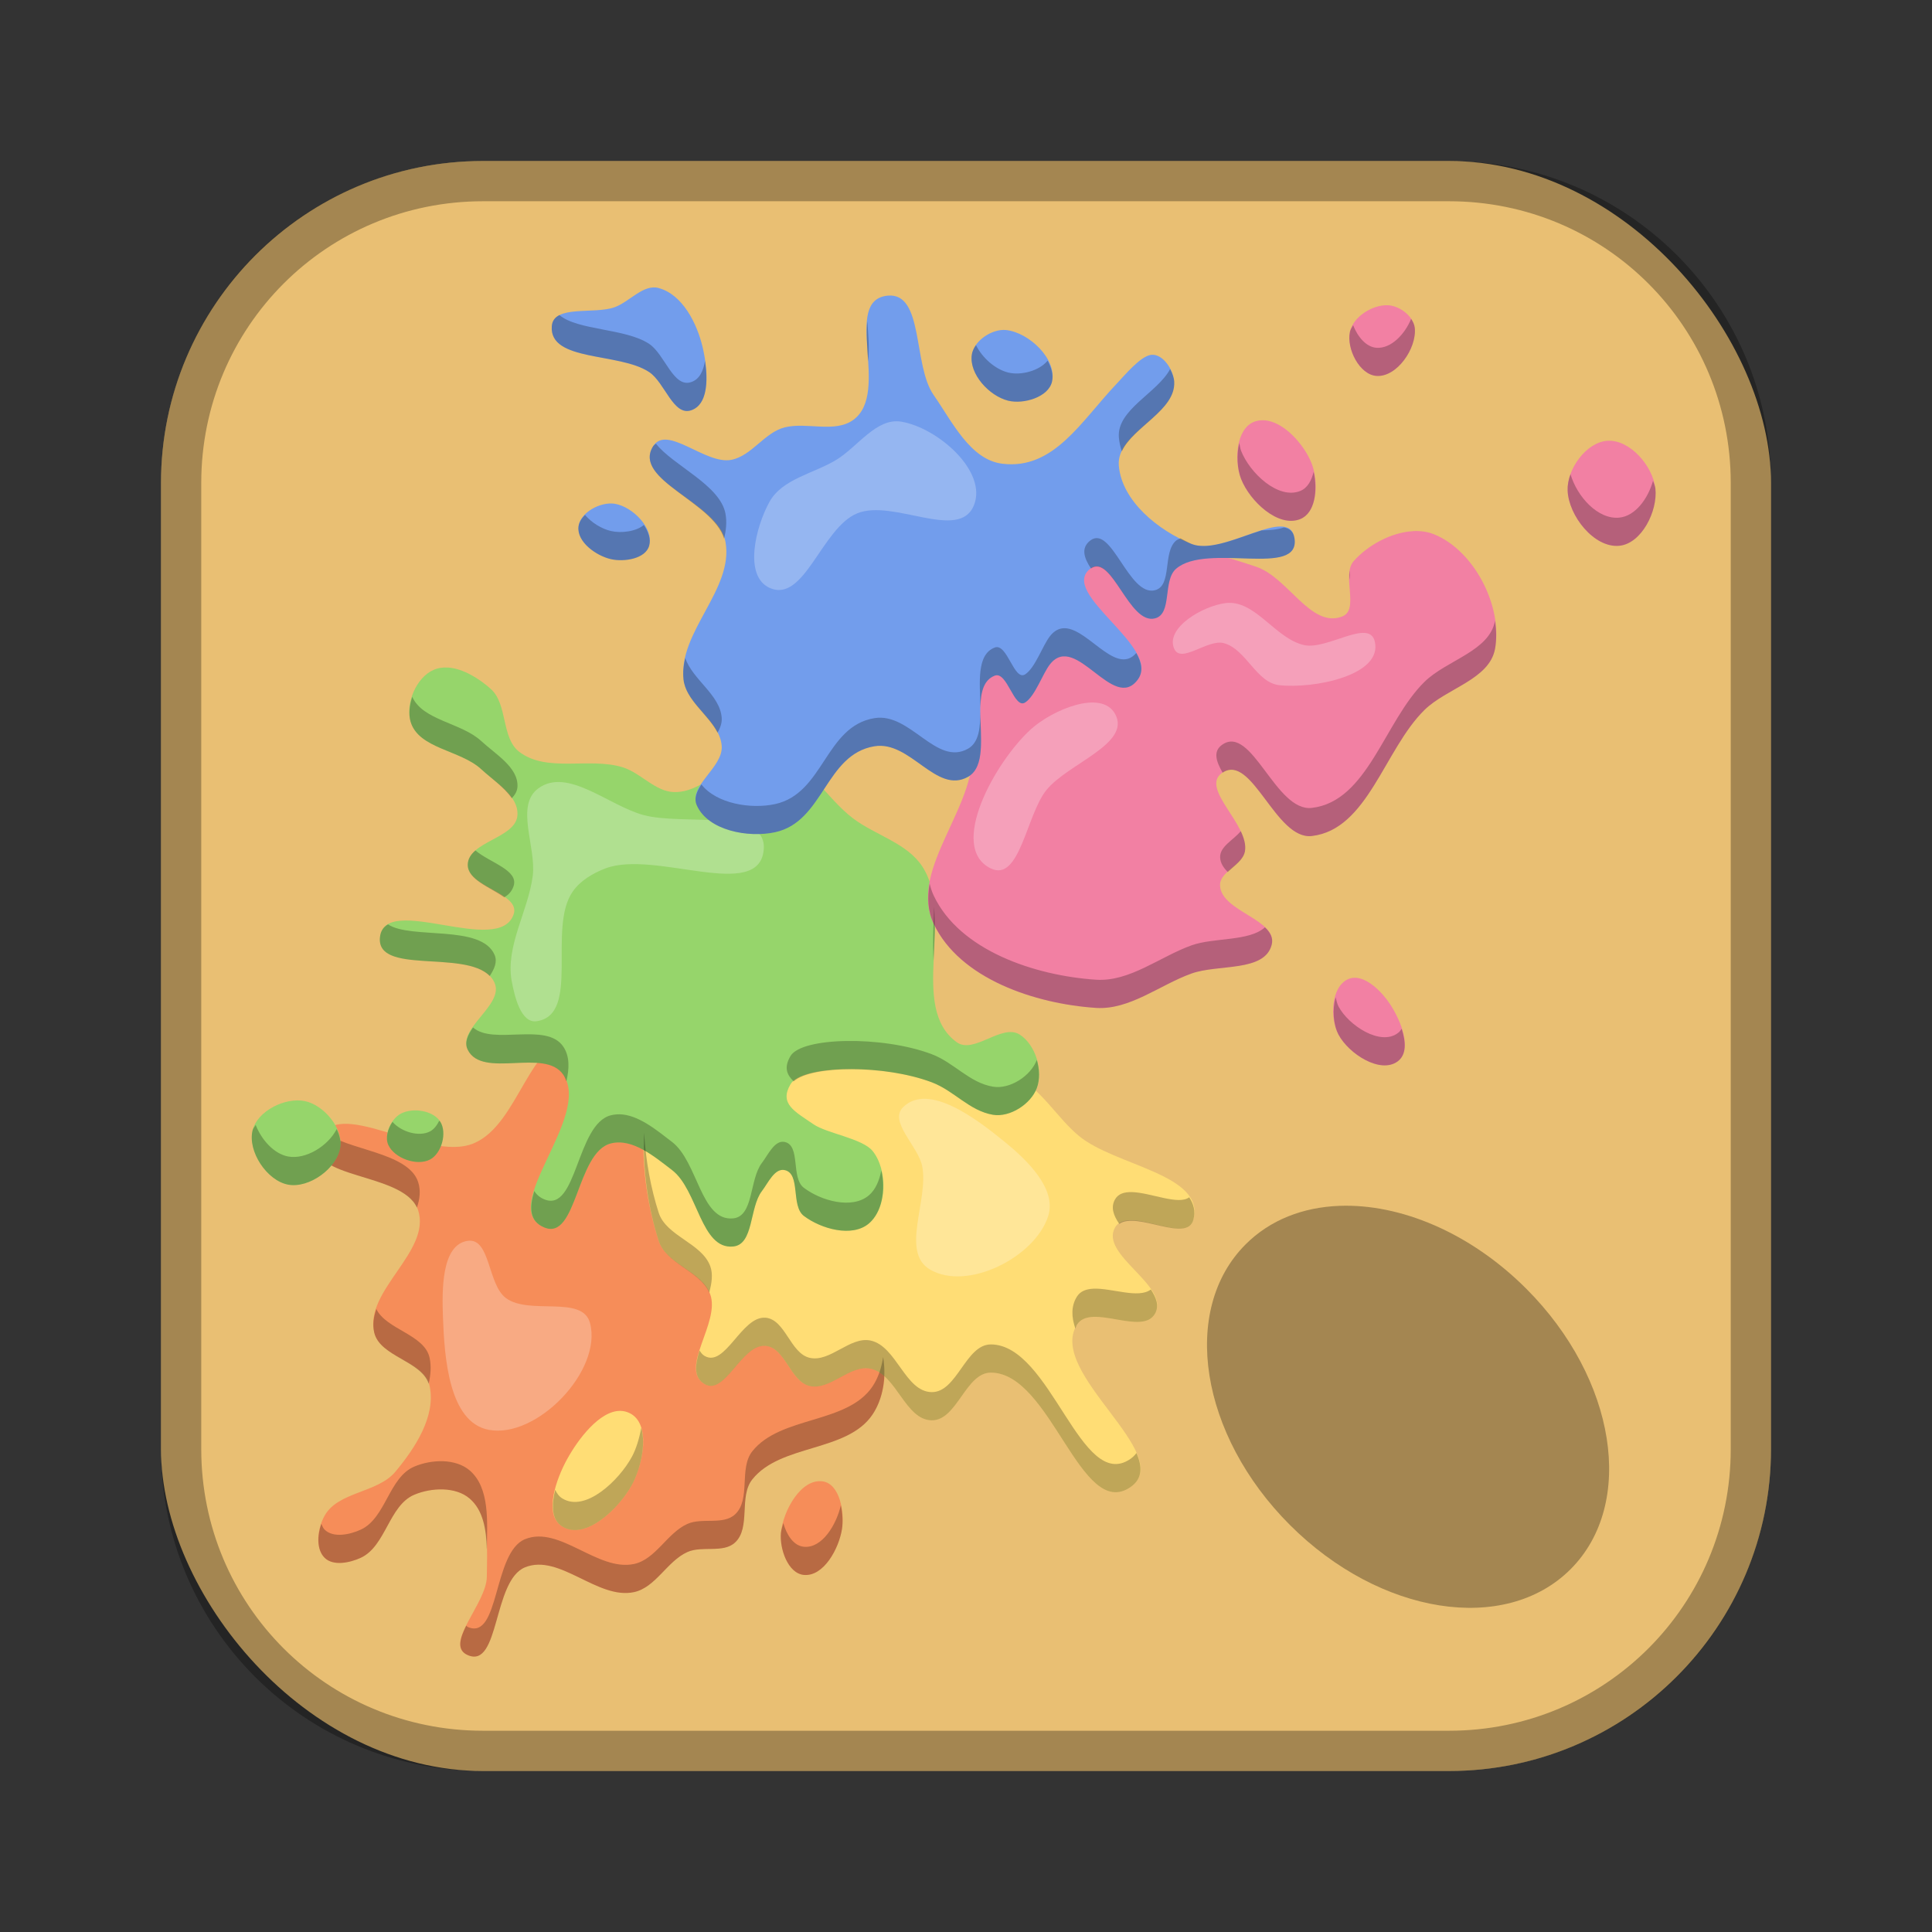 <?xml version="1.0" encoding="UTF-8"?>
<!-- Created with Inkscape (http://www.inkscape.org/) -->
<svg id="SVGRoot" width="48px" height="48px" version="1.1" viewBox="0 0 48 48" xmlns="http://www.w3.org/2000/svg" xmlns:cc="http://creativecommons.org/ns#" xmlns:dc="http://purl.org/dc/elements/1.1/" xmlns:rdf="http://www.w3.org/1999/02/22-rdf-syntax-ns#" xmlns:xlink="http://www.w3.org/1999/xlink">
 <rect x="0" y="0" width="48" height="48" fill="#333333" stroke="none"/>
 <defs id="defs815">
  <style id="style819">.cls-1{fill:none;stroke:#fff;stroke-linecap:round;stroke-linejoin:round;}</style>
  <style id="style819-6">.cls-1{fill:none;stroke:#fff;stroke-linecap:round;stroke-linejoin:round;}</style>
  <style id="style819-8">.cls-1{fill:none;stroke:#fff;stroke-linecap:round;stroke-linejoin:round;}</style>
  <style id="style819-4">.cls-1{fill:none;stroke:#fff;stroke-linecap:round;stroke-linejoin:round;}</style>
  <style id="style819-5">.cls-1{fill:none;stroke:#fff;stroke-linecap:round;stroke-linejoin:round;}</style>
  <style id="style2">.a{fill:none;stroke:#b1b5bd;stroke-linecap:round;stroke-linejoin:round;isolation:isolate;opacity:0.63;}</style>
  <style id="style819-1">.cls-1{fill:none;stroke:#fff;stroke-linecap:round;stroke-linejoin:round;}</style>
  <style id="style819-6-4">.cls-1{fill:none;stroke:#fff;stroke-linecap:round;stroke-linejoin:round;}</style>
  <style id="style2-9">.a{fill:none;stroke:#b1b5bd;stroke-linecap:round;stroke-linejoin:round;isolation:isolate;opacity:0.63;}</style>
  <style id="style819-1-5">.cls-1{fill:none;stroke:#fff;stroke-linecap:round;stroke-linejoin:round;}</style>
  <style id="style819-0">.cls-1{fill:none;stroke:#fff;stroke-linecap:round;stroke-linejoin:round;}</style>
 </defs>
 <g id="layer1">
  <rect id="rect1373-5" x="4" y="4" width="40" height="40" ry="8" fill="#e9bf73" fill-rule="evenodd" style="paint-order:stroke fill markers"/>
  <path id="rect817" d="m12 4c-4.432 0-8 3.568-8 8v24c0 4.432 3.568 8 8 8h24c4.432 0 8-3.568 8-8v-24c0-4.432-3.568-8-8-8h-24zm0 1h24c3.878 0 7 3.122 7 7v24c0 3.878-3.122 7-7 7h-24c-3.878 0-7-3.122-7-7v-24c0-3.878 3.122-7 7-7z" fill-rule="evenodd" opacity=".3" style="paint-order:stroke fill markers"/>
  <path id="rect1373" d="m33.277 29.959c1.504-0.057 3.243 0.659 4.641 2.057 2.236 2.236 2.728 5.345 1.102 6.971-1.626 1.626-4.737 1.136-6.973-1.1s-2.726-5.345-1.1-6.971c0.61-0.61 1.427-0.923 2.33-0.957z" fill-rule="evenodd" opacity=".3" style="paint-order:stroke fill markers"/>
  <path id="path885" d="m14.373 25.752c-1.241-2.45e-4 -1.462 2.183-2.609 2.656-1.184 0.488-3.452-1.267-3.842-0.047-0.304 0.953 2.162 0.755 2.467 1.707 0.328 1.024-1.336 1.99-1.092 3.037 0.145 0.621 1.243 0.705 1.377 1.328 0.161 0.749-0.361 1.547-0.854 2.135-0.443 0.528-1.421 0.488-1.756 1.09-0.169 0.304-0.246 0.799 0 1.045 0.212 0.212 0.628 0.126 0.9 0 0.621-0.288 0.698-1.3 1.328-1.566 0.424-0.179 1.029-0.205 1.377 0.096 0.503 0.434 0.433 1.28 0.426 1.943-0.008 0.667-1.087 1.68-0.475 1.945 0.797 0.345 0.619-1.856 1.424-2.182 0.857-0.347 1.801 0.81 2.705 0.617 0.541-0.115 0.823-0.77 1.328-0.996 0.368-0.165 0.891 0.037 1.185-0.238 0.395-0.369 0.089-1.141 0.426-1.565 0.704-0.887 2.357-0.674 2.988-1.613 0.328-0.488 0.384-1.2 0.191-1.756-1.17-3.37-3.929-7.636-7.496-7.637zm6.072 11.053c-0.544-0.083-0.992 0.733-1.043 1.281-0.036 0.395 0.174 1.004 0.568 1.043 0.492 0.048 0.872-0.651 0.949-1.139 0.067-0.421-0.054-1.121-0.475-1.185z" fill="#f68d59"/>
  <path id="path881" d="m19.48 24.873c-0.863-0.014-1.671 0.179-2.356 0.689-1.421 1.061-1.304 3.578-0.76 5.266 0.189 0.585 1.069 0.751 1.281 1.328 0.257 0.699-0.782 1.847-0.143 2.228 0.512 0.306 0.923-1.001 1.518-0.947 0.49 0.045 0.613 0.882 1.092 0.996 0.511 0.121 1.004-0.539 1.518-0.428 0.647 0.14 0.856 1.274 1.518 1.281 0.63 7e-3 0.841-1.188 1.471-1.185 1.494 0.007 2.23 3.69 3.463 2.846 1.167-0.8-2.072-2.828-1.328-4.031 0.344-0.557 1.634 0.292 1.945-0.285 0.373-0.691-1.385-1.453-0.996-2.135 0.323-0.566 1.773 0.439 1.945-0.189 0.311-1.135-1.941-1.336-2.846-2.088-0.551-0.458-0.922-1.159-1.566-1.471-1.692-0.817-3.857-1.844-5.756-1.875zm-4.059 10.18c-0.52-0.014-1.063 0.71-1.334 1.205-0.268 0.489-0.591 1.379-0.115 1.67 0.573 0.351 1.405-0.446 1.727-1.035 0.285-0.523 0.479-1.526-0.057-1.785-0.073-0.035-0.146-0.053-0.221-0.055z" fill="#ffdd75"/>
  <path id="path885-2" d="m8.065 28.117c-0.059 0.064-0.109 0.14-0.143 0.244-0.297 0.93 2.039 0.766 2.436 1.643 0.07-0.21 0.1-0.421 0.031-0.635-0.242-0.756-1.825-0.795-2.324-1.252zm1.285 4.404c-0.064 0.193-0.099 0.386-0.053 0.584 0.14 0.601 1.167 0.703 1.353 1.275 0.049-0.216 0.069-0.432 0.023-0.646-0.124-0.58-1.076-0.699-1.324-1.213zm12.592 1.195c-0.042 0.263-0.122 0.518-0.264 0.729-0.631 0.939-2.284 0.727-2.988 1.613-0.336 0.424-0.03 1.195-0.426 1.565-0.295 0.275-0.818 0.074-1.185 0.238-0.505 0.226-0.787 0.881-1.328 0.996-0.904 0.192-1.848-0.964-2.705-0.617-0.805 0.326-0.627 2.527-1.424 2.182-0.019-0.008-0.023-0.023-0.039-0.033-0.163 0.33-0.241 0.611 0.039 0.732 0.797 0.345 0.619-1.856 1.424-2.182 0.857-0.347 1.801 0.81 2.705 0.617 0.541-0.115 0.823-0.77 1.328-0.996 0.368-0.165 0.891 0.037 1.185-0.238 0.395-0.369 0.089-1.141 0.426-1.565 0.704-0.887 2.357-0.674 2.988-1.613 0.267-0.397 0.344-0.939 0.264-1.428zm-10.932 2.588c-0.248-0.009-0.505 0.043-0.717 0.133-0.631 0.266-0.707 1.279-1.328 1.566-0.273 0.126-0.688 0.212-0.9 0-0.04-0.04-0.058-0.094-0.082-0.145-0.1 0.291-0.116 0.646 0.082 0.844 0.212 0.212 0.628 0.126 0.9 0 0.621-0.288 0.698-1.3 1.328-1.566 0.424-0.179 1.029-0.205 1.377 0.096 0.337 0.291 0.41 0.769 0.424 1.252 5.9e-5 -0.003 0.002-0.005 2e-3 -0.008 0.008-0.664 0.077-1.51-0.426-1.943-0.174-0.15-0.412-0.22-0.66-0.229zm9.881 1.092c-0.109 0.477-0.461 1.078-0.92 1.033-0.257-0.025-0.426-0.296-0.51-0.588-0.021 0.083-0.052 0.169-0.059 0.244-0.036 0.395 0.174 1.004 0.568 1.043 0.492 0.048 0.872-0.651 0.949-1.139 0.027-0.173 0.014-0.39-0.029-0.594z" opacity=".25"/>
  <path id="path875" d="m11.131 16.586c-0.126-0.009-0.249 0.008-0.363 0.059-0.427 0.189-0.697 0.832-0.568 1.281 0.195 0.679 1.238 0.705 1.756 1.185 0.355 0.329 0.928 0.655 0.9 1.139-0.034 0.58-1.223 0.651-1.234 1.232-0.011 0.559 1.319 0.705 1.139 1.234-0.362 1.063-3.202-0.548-3.32 0.568-0.107 1.016 2.445 0.199 2.848 1.139 0.235 0.548-0.935 1.128-0.666 1.66 0.368 0.729 1.915-0.059 2.373 0.617 0.716 1.055-1.65 3.301-0.475 3.795 0.819 0.345 0.797-1.874 1.66-2.088 0.536-0.133 1.079 0.328 1.518 0.664 0.643 0.493 0.712 1.978 1.518 1.898 0.514-0.051 0.399-0.967 0.713-1.377 0.156-0.204 0.317-0.577 0.568-0.521 0.401 0.089 0.146 0.891 0.475 1.139 0.432 0.326 1.199 0.538 1.613 0.189 0.46-0.388 0.472-1.335 0.094-1.803-0.252-0.311-1.139-0.437-1.469-0.664-0.467-0.321-0.858-0.508-0.57-0.996 0.279-0.474 2.282-0.511 3.51-0.047 0.557 0.21 0.933 0.708 1.52 0.807 0.42 0.07 0.941-0.265 1.09-0.664 0.162-0.436-0.034-1.077-0.426-1.328-0.443-0.283-1.141 0.498-1.566 0.189-1.199-0.871-0.043-3.124-0.854-4.365-0.379-0.58-1.151-0.772-1.707-1.185-0.713-0.531-1.207-1.539-2.088-1.66-0.849-0.117-1.514 1.018-2.371 0.996-0.474-0.012-0.828-0.478-1.281-0.617-0.825-0.253-1.873 0.14-2.562-0.379-0.458-0.345-0.285-1.181-0.711-1.565-0.279-0.251-0.683-0.507-1.06-0.533zm-3.559 10.77c-0.485-0.099-1.179 0.245-1.297 0.727-0.128 0.522 0.355 1.251 0.883 1.35 0.524 0.097 1.22-0.407 1.297-0.934 0.069-0.476-0.412-1.046-0.883-1.143zm2.641 0.238c-0.093 0.01-0.18 0.035-0.254 0.074-0.246 0.132-0.426 0.523-0.311 0.777 0.152 0.333 0.712 0.533 1.037 0.363 0.286-0.15 0.426-0.658 0.258-0.934-0.131-0.215-0.453-0.312-0.73-0.281z" fill="#96d56b"/>
  <path id="path891" d="m34.486 7.584c-0.386-0.019-0.87 0.286-0.949 0.664-0.087 0.417 0.239 1.065 0.664 1.092 0.505 0.032 0.997-0.683 0.949-1.188-0.027-0.29-0.373-0.554-0.664-0.568zm-3.109 2.857c-0.071-6.4e-4 -0.142 0.01-0.211 0.035-0.457 0.169-0.51 0.97-0.332 1.424 0.216 0.551 0.922 1.219 1.471 0.996 0.434-0.176 0.453-0.938 0.285-1.375-0.185-0.48-0.714-1.076-1.213-1.08zm8.565 0.51c-0.528 0.028-1.015 0.706-0.996 1.234 0.022 0.626 0.657 1.433 1.281 1.375 0.559-0.052 0.962-0.866 0.9-1.424-0.062-0.556-0.627-1.215-1.185-1.185zm-4.836 2.246c-0.543 0.028-1.124 0.35-1.473 0.742-0.311 0.35 0.151 1.207-0.285 1.377-0.781 0.304-1.341-0.966-2.135-1.234-1.588-0.538-3.344-0.911-4.934-0.379-1.344 0.45-3.053 1.264-3.32 2.656-0.151 0.786 1.062 1.297 1.185 2.088 0.236 1.517-1.605 3.119-0.947 4.506 0.648 1.367 2.521 1.988 4.031 2.088 0.838 0.055 1.582-0.57 2.373-0.854 0.664-0.238 1.814-0.031 1.992-0.713 0.164-0.629-1.252-0.821-1.281-1.471-0.016-0.351 0.558-0.508 0.617-0.854 0.115-0.666-1.119-1.552-0.57-1.945 0.738-0.529 1.328 1.67 2.231 1.566 1.391-0.16 1.801-2.149 2.799-3.131 0.551-0.542 1.613-0.757 1.754-1.518 0.197-1.057-0.519-2.449-1.518-2.848-0.163-0.065-0.339-0.087-0.52-0.078zm-1.475 11.096c-0.048 0.003-0.095 0.014-0.141 0.035-0.422 0.195-0.454 0.966-0.236 1.377 0.252 0.475 1.039 0.985 1.471 0.664 0.384-0.286 0.073-1.025-0.191-1.424-0.195-0.295-0.567-0.675-0.902-0.652z" fill="#f280a3"/>
  <path id="path891-6" d="m35.059 7.922c-0.158 0.386-0.5 0.742-0.857 0.719-0.261-0.017-0.47-0.273-0.584-0.561-0.031 0.055-0.068 0.108-0.08 0.168-0.087 0.417 0.239 1.065 0.664 1.092 0.505 0.032 0.997-0.683 0.949-1.188-0.008-0.081-0.043-0.158-0.092-0.23zm-4.269 3.082c-0.072 0.297-0.053 0.646 0.045 0.896 0.216 0.551 0.922 1.219 1.471 0.996 0.376-0.153 0.43-0.734 0.332-1.174-0.053 0.213-0.15 0.401-0.332 0.475-0.549 0.223-1.255-0.445-1.471-0.996-0.022-0.057-0.03-0.131-0.045-0.197zm8.229 0.775c-0.05 0.136-0.077 0.276-0.072 0.406 0.022 0.626 0.657 1.433 1.281 1.375 0.559-0.052 0.962-0.866 0.9-1.424-0.007-0.062-0.04-0.126-0.059-0.189-0.127 0.445-0.441 0.877-0.842 0.914-0.53 0.049-1.046-0.524-1.209-1.082zm-5.482 2.394c-0.013 0.071-0.014 0.149-0.012 0.229 0.017-0.065 0.013-0.148 0.012-0.229zm3.607 1.25c-0.141 0.76-1.202 0.975-1.754 1.518-0.998 0.982-1.408 2.971-2.799 3.131-0.902 0.104-1.492-2.095-2.231-1.566-0.227 0.163-0.145 0.411 0.016 0.691 0.731-0.487 1.319 1.677 2.215 1.574 1.391-0.16 1.801-2.149 2.799-3.131 0.551-0.542 1.613-0.757 1.754-1.518 0.041-0.222 0.033-0.46 0-0.699zm-14.109 0.709c-0.024 0.076-0.059 0.147-0.074 0.227-0.147 0.767 0.998 1.274 1.168 2.033 0.036-0.216 0.051-0.431 0.018-0.645-0.097-0.621-0.859-1.071-1.111-1.615zm7.791 4.518c-0.18 0.221-0.524 0.379-0.512 0.654 0.006 0.14 0.084 0.255 0.189 0.361 0.169-0.159 0.391-0.303 0.428-0.516 0.027-0.157-0.023-0.327-0.105-0.5zm-7.729 1.303c-0.06 0.342-0.051 0.677 0.102 1 0.648 1.367 2.521 1.988 4.031 2.088 0.838 0.055 1.582-0.57 2.373-0.854 0.664-0.238 1.814-0.031 1.992-0.713 0.045-0.172-0.037-0.311-0.168-0.436-0.383 0.355-1.27 0.25-1.824 0.449-0.791 0.284-1.535 0.909-2.373 0.854-1.51-0.1-3.383-0.72-4.031-2.088-0.047-0.099-0.078-0.2-0.102-0.301zm10.086 2.824c-0.084 0.306-0.06 0.678 0.072 0.928 0.252 0.475 1.039 0.985 1.471 0.664 0.225-0.167 0.201-0.489 0.098-0.809-0.026 0.04-0.056 0.079-0.098 0.109-0.432 0.321-1.219-0.189-1.471-0.664-0.034-0.065-0.051-0.149-0.072-0.229z" opacity=".25"/>
  <path id="path930" d="m12.713 24.376c-0.157-0.873 0.406-1.73 0.522-2.609 0.095-0.723-0.447-1.754 0.142-2.182 0.726-0.527 1.743 0.43 2.609 0.664 1 0.27 3.071-0.179 2.989 0.854-0.105 1.318-2.704-3.06e-4 -3.937 0.474-0.307 0.118-0.617 0.3-0.806 0.569-0.643 0.912 0.204 3.069-0.901 3.226-0.387 0.055-0.547-0.612-0.617-0.996z" fill="#fff" opacity=".25"/>
  <path id="path889" d="m16.365 7.156c-0.383-0.102-0.718 0.338-1.09 0.475-0.512 0.188-1.527-0.069-1.566 0.475-0.065 0.889 1.679 0.644 2.42 1.139 0.391 0.261 0.598 1.1 1.043 0.949 0.502-0.17 0.406-1.05 0.285-1.566-0.139-0.594-0.502-1.313-1.092-1.471zm5.693 0.189c-1.153 0.106 0.08 2.398-0.854 3.084-0.459 0.338-1.156 0.051-1.709 0.189-0.502 0.126-0.819 0.71-1.328 0.807-0.646 0.123-1.604-0.894-1.945-0.332-0.515 0.849 1.628 1.395 1.803 2.373 0.209 1.172-1.175 2.231-1.043 3.414 0.071 0.633 0.91 1.024 0.949 1.66 0.032 0.531-0.835 0.986-0.617 1.471 0.281 0.625 1.276 0.81 1.945 0.664 1.213-0.264 1.242-1.933 2.467-2.135 0.894-0.147 1.535 1.203 2.324 0.76 0.722-0.405-0.108-2.216 0.664-2.514 0.314-0.121 0.48 0.85 0.76 0.664 0.25-0.166 0.429-0.714 0.615-0.949 0.641-0.809 1.575 1.214 2.182 0.379 0.587-0.808-1.973-2.136-1.185-2.75 0.534-0.416 0.959 1.406 1.613 1.232 0.432-0.114 0.183-0.941 0.521-1.232 0.767-0.661 3.097 0.241 2.941-0.76-0.131-0.845-1.768 0.463-2.561 0.143-0.82-0.331-1.73-1.064-1.803-1.945-0.069-0.83 1.427-1.256 1.375-2.088-0.018-0.291-0.28-0.696-0.57-0.664-0.267 0.029-0.668 0.518-0.854 0.713-0.889 0.935-1.565 2.15-2.846 1.992-0.799-0.098-1.247-1.049-1.707-1.709-0.518-0.743-0.237-2.55-1.139-2.467zm2.941 0.855c-0.349-0.038-0.807 0.267-0.855 0.615-0.067 0.479 0.433 1.021 0.902 1.139 0.385 0.096 1.006-0.087 1.092-0.475 0.123-0.558-0.571-1.217-1.139-1.279zm-9.725 4.316c-0.351-0.057-0.863 0.215-0.902 0.568-0.042 0.378 0.436 0.722 0.807 0.807 0.327 0.075 0.859-0.009 0.949-0.332 0.122-0.433-0.41-0.971-0.854-1.043z" fill="#729dec"/>
  <path id="path924" d="m19.117 14.604c-0.646-0.299-0.344-1.512 0-2.135 0.316-0.572 1.102-0.704 1.66-1.044 0.533-0.324 0.997-1.05 1.613-0.949 0.907 0.15 2.158 1.239 1.803 2.087-0.373 0.892-1.998-0.173-2.894 0.19-0.884 0.358-1.317 2.251-2.182 1.85z" fill="#fff" opacity=".25"/>
  <path id="path926" d="m24.62 21.578c-1.083-0.52 0.105-2.657 0.996-3.463 0.524-0.474 1.743-0.997 2.087-0.38 0.415 0.743-1.177 1.233-1.708 1.897-0.496 0.62-0.66 2.289-1.376 1.945z" fill="#fff" opacity=".25"/>
  <path id="path928" d="m29.174 16.122c-0.233-0.521 0.713-1.072 1.281-1.139 0.731-0.086 1.227 0.884 1.945 1.044 0.572 0.127 1.614-0.664 1.755-0.095 0.209 0.845-1.507 1.186-2.372 1.091-0.572-0.063-0.821-0.892-1.376-1.044-0.399-0.109-1.064 0.52-1.233 0.142z" fill="#fff" opacity=".25"/>
  <path id="path932" d="m22.438 27.507c0.631-0.621 1.827 0.295 2.514 0.854 0.555 0.452 1.307 1.168 1.091 1.85-0.325 1.025-2.016 1.878-2.941 1.328-0.736-0.438-0.026-1.721-0.19-2.562-0.099-0.505-0.841-1.109-0.474-1.47z" fill="#fff" opacity=".25"/>
  <path id="path934" d="m11.622 30.828c-0.659 0.091-0.641 1.233-0.617 1.897 0.036 1.006 0.149 2.613 1.139 2.799 1.198 0.225 2.831-1.479 2.514-2.656-0.188-0.701-1.503-0.186-2.087-0.617-0.459-0.338-0.384-1.501-0.949-1.423z" fill="#fff" opacity=".25"/>
  <path id="path881-0" d="m16.004 28.141c-0.048 0.922 0.106 1.895 0.361 2.688 0.183 0.569 1.014 0.744 1.256 1.283 0.064-0.235 0.096-0.462 0.025-0.654-0.212-0.577-1.092-0.743-1.281-1.328-0.191-0.593-0.324-1.29-0.361-1.988zm12.115 1.477c-0.184-0.005-0.335 0.038-0.416 0.18-0.113 0.198-0.038 0.402 0.105 0.609 0.446-0.315 1.681 0.48 1.84-0.1 0.061-0.221 0.003-0.399-0.102-0.561-0.268 0.205-0.954-0.117-1.428-0.129zm-0.959 2.4c-0.174 0.008-0.32 0.06-0.406 0.199-0.146 0.236-0.135 0.505-0.037 0.789 0.013-0.03 0.019-0.061 0.037-0.09 0.344-0.557 1.634 0.292 1.945-0.285 0.104-0.194 0.028-0.392-0.107-0.594-0.308 0.236-0.968-0.04-1.432-0.02zm-8.139 0.721c-0.594-0.054-1.005 1.253-1.518 0.947-0.06-0.036-0.09-0.085-0.123-0.133-0.111 0.354-0.154 0.667 0.123 0.832 0.512 0.306 0.923-1.001 1.518-0.947 0.49 0.045 0.613 0.882 1.092 0.996 0.511 0.121 1.004-0.539 1.518-0.428 0.647 0.14 0.856 1.274 1.518 1.281 0.63 7e-3 0.841-1.188 1.471-1.185 1.494 0.007 2.23 3.69 3.463 2.846 0.306-0.209 0.301-0.506 0.152-0.848-0.039 0.052-0.087 0.103-0.152 0.148-1.233 0.844-1.969-2.839-3.463-2.846-0.63-0.003-0.841 1.192-1.471 1.185-0.662-0.007-0.871-1.141-1.518-1.281-0.514-0.111-1.006 0.549-1.518 0.428-0.479-0.114-0.601-0.951-1.092-0.996zm-3.09 2.738c-0.048 0.263-0.127 0.523-0.232 0.717-0.321 0.59-1.154 1.386-1.727 1.035-0.085-0.052-0.139-0.13-0.178-0.215-0.094 0.376-0.098 0.745 0.178 0.914 0.573 0.351 1.405-0.446 1.727-1.035 0.205-0.376 0.36-0.999 0.232-1.416z" opacity=".25"/>
  <path id="path875-6" d="m10.242 17.314c-0.067 0.207-0.096 0.425-0.043 0.611 0.195 0.679 1.238 0.705 1.756 1.185 0.242 0.224 0.574 0.45 0.76 0.723 0.076-0.082 0.134-0.171 0.141-0.283 0.028-0.483-0.545-0.81-0.9-1.139-0.493-0.457-1.452-0.51-1.713-1.098zm1.57 3.814c-0.112 0.097-0.189 0.209-0.191 0.354-0.007 0.375 0.567 0.567 0.906 0.811 0.107-0.06 0.189-0.147 0.232-0.275 0.136-0.401-0.589-0.582-0.947-0.889zm11.395 1.4c-0.015 0.457-0.035 0.913-0.014 1.338 0.02-0.449 0.049-0.908 0.014-1.338zm-13.568 0.438c-0.109 0.064-0.183 0.162-0.199 0.318-0.1 0.943 2.09 0.31 2.727 0.965 0.116-0.176 0.195-0.353 0.121-0.525-0.329-0.767-2.073-0.377-2.648-0.758zm2.113 2.561c-0.13 0.189-0.222 0.376-0.131 0.557 0.368 0.729 1.915-0.059 2.373 0.617 0.035 0.051 0.057 0.107 0.078 0.164 0.075-0.324 0.083-0.626-0.078-0.863-0.419-0.618-1.735-0.027-2.242-0.475zm9.285 0.336c-0.689 0.01-1.259 0.138-1.398 0.375-0.167 0.284-0.092 0.463 0.08 0.629 0.438-0.401 2.27-0.414 3.43 0.023 0.557 0.21 0.933 0.708 1.52 0.807 0.42 0.07 0.941-0.265 1.09-0.664 0.077-0.208 0.068-0.463 0-0.699-0.149 0.399-0.67 0.735-1.09 0.664-0.587-0.099-0.963-0.596-1.52-0.807-0.614-0.232-1.422-0.339-2.111-0.328zm-5.656 1.822c-0.067-5.32e-4 -0.134 0.007-0.201 0.023-0.863 0.214-0.841 2.433-1.66 2.088-0.119-0.05-0.193-0.122-0.246-0.205-0.125 0.41-0.124 0.749 0.246 0.904 0.819 0.345 0.797-1.874 1.66-2.088 0.536-0.133 1.079 0.328 1.518 0.664 0.643 0.493 0.712 1.978 1.518 1.898 0.514-0.051 0.399-0.967 0.713-1.377 0.156-0.204 0.317-0.577 0.568-0.521 0.401 0.089 0.146 0.891 0.475 1.139 0.432 0.326 1.199 0.538 1.613 0.189 0.331-0.279 0.422-0.845 0.311-1.316-0.05 0.244-0.14 0.473-0.311 0.617-0.414 0.349-1.181 0.137-1.613-0.189-0.328-0.248-0.073-1.05-0.475-1.139-0.251-0.055-0.412 0.317-0.568 0.521-0.314 0.41-0.199 1.326-0.713 1.377-0.806 0.08-0.875-1.405-1.518-1.898-0.383-0.294-0.847-0.684-1.316-0.688zm-4.467 0.158c-0.057 0.113-0.13 0.214-0.229 0.266-0.278 0.145-0.714 0.012-0.934-0.236-0.119 0.174-0.181 0.402-0.104 0.572 0.152 0.333 0.712 0.533 1.037 0.363 0.286-0.15 0.426-0.658 0.258-0.934-0.007-0.012-0.021-0.02-0.029-0.031zm-4.562 0.104c-0.023 0.046-0.064 0.085-0.076 0.135-0.128 0.522 0.355 1.251 0.883 1.35 0.524 0.097 1.22-0.407 1.297-0.934 0.021-0.147-0.023-0.299-0.09-0.447-0.216 0.422-0.769 0.763-1.207 0.682-0.349-0.065-0.661-0.411-0.807-0.785z" opacity=".25"/>
  <path id="path889-7" d="m13.898 7.828c-0.109 0.055-0.18 0.141-0.189 0.277-0.065 0.889 1.679 0.644 2.42 1.139 0.391 0.261 0.598 1.1 1.043 0.949 0.405-0.137 0.416-0.727 0.344-1.225-0.042 0.243-0.132 0.454-0.344 0.525-0.445 0.151-0.652-0.688-1.043-0.949-0.584-0.39-1.776-0.33-2.231-0.717zm7.65 0.148c-0.029 0.291-0.003 0.642 0.02 1.004 0.035-0.313 0.004-0.667-0.02-1.004zm2.699 0.598c-0.053 0.076-0.092 0.157-0.104 0.242-0.067 0.479 0.433 1.021 0.902 1.139 0.385 0.096 1.006-0.087 1.092-0.475 0.038-0.172-0.019-0.349-0.109-0.52-0.208 0.256-0.667 0.374-0.982 0.295-0.32-0.08-0.64-0.362-0.799-0.682zm4.824 0.596c-0.318 0.596-1.33 1.009-1.273 1.699 0.01 0.118 0.036 0.233 0.074 0.346 0.285-0.615 1.345-1.03 1.301-1.734-0.006-0.099-0.048-0.207-0.102-0.311zm-12.775 1.853c-0.025 0.023-0.053 0.036-0.074 0.07-0.5 0.824 1.489 1.366 1.768 2.291 0.047-0.204 0.073-0.408 0.035-0.617-0.128-0.717-1.307-1.202-1.728-1.744zm-1.762 1.77c-0.085 0.087-0.15 0.183-0.162 0.293-0.042 0.378 0.436 0.722 0.807 0.807 0.327 0.075 0.859-0.009 0.949-0.332 0.048-0.17-0.022-0.35-0.131-0.518-0.2 0.167-0.567 0.208-0.818 0.15-0.227-0.052-0.481-0.206-0.645-0.4zm17.361 0.312c-0.142 0.051-0.333 0.069-0.549 0.072-0.566 0.174-1.292 0.519-1.746 0.336-0.089-0.036-0.179-0.093-0.27-0.139-0.035 0.021-0.081 0.031-0.111 0.057-0.338 0.291-0.09 1.118-0.521 1.232-0.654 0.173-1.08-1.649-1.613-1.232-0.23 0.18-0.16 0.423 0.02 0.693 0.524-0.356 0.948 1.409 1.594 1.238 0.432-0.114 0.183-0.941 0.521-1.232 0.767-0.661 3.097 0.241 2.941-0.76-0.027-0.175-0.13-0.242-0.266-0.266zm-5.553 2.516c-0.088 0.024-0.174 0.081-0.254 0.182-0.186 0.235-0.365 0.783-0.615 0.949-0.28 0.186-0.446-0.785-0.76-0.664-0.453 0.175-0.369 0.858-0.355 1.484 9e-3 -0.367 0.075-0.677 0.355-0.785 0.314-0.121 0.48 0.85 0.76 0.664 0.25-0.166 0.429-0.714 0.615-0.949 0.641-0.809 1.575 1.214 2.182 0.379 0.141-0.195 0.094-0.42-0.039-0.658-0.529 0.615-1.286-0.764-1.889-0.602zm-9.318 0.727c-0.04 0.176-0.063 0.352-0.043 0.533 0.057 0.514 0.614 0.869 0.846 1.324 0.066-0.118 0.111-0.238 0.104-0.363-0.035-0.578-0.726-0.955-0.906-1.494zm7.332 1.326c1e-3 0.401-0.032 0.773-0.307 0.928-0.79 0.443-1.431-0.907-2.324-0.76-1.225 0.201-1.254 1.87-2.467 2.135-0.6 0.131-1.458-0.008-1.832-0.488-0.112 0.174-0.193 0.347-0.113 0.523 0.281 0.625 1.276 0.81 1.945 0.664 1.213-0.264 1.242-1.933 2.467-2.135 0.894-0.147 1.535 1.203 2.324 0.76 0.436-0.245 0.308-1 0.307-1.627z" opacity=".25"/>
 </g>
</svg>
